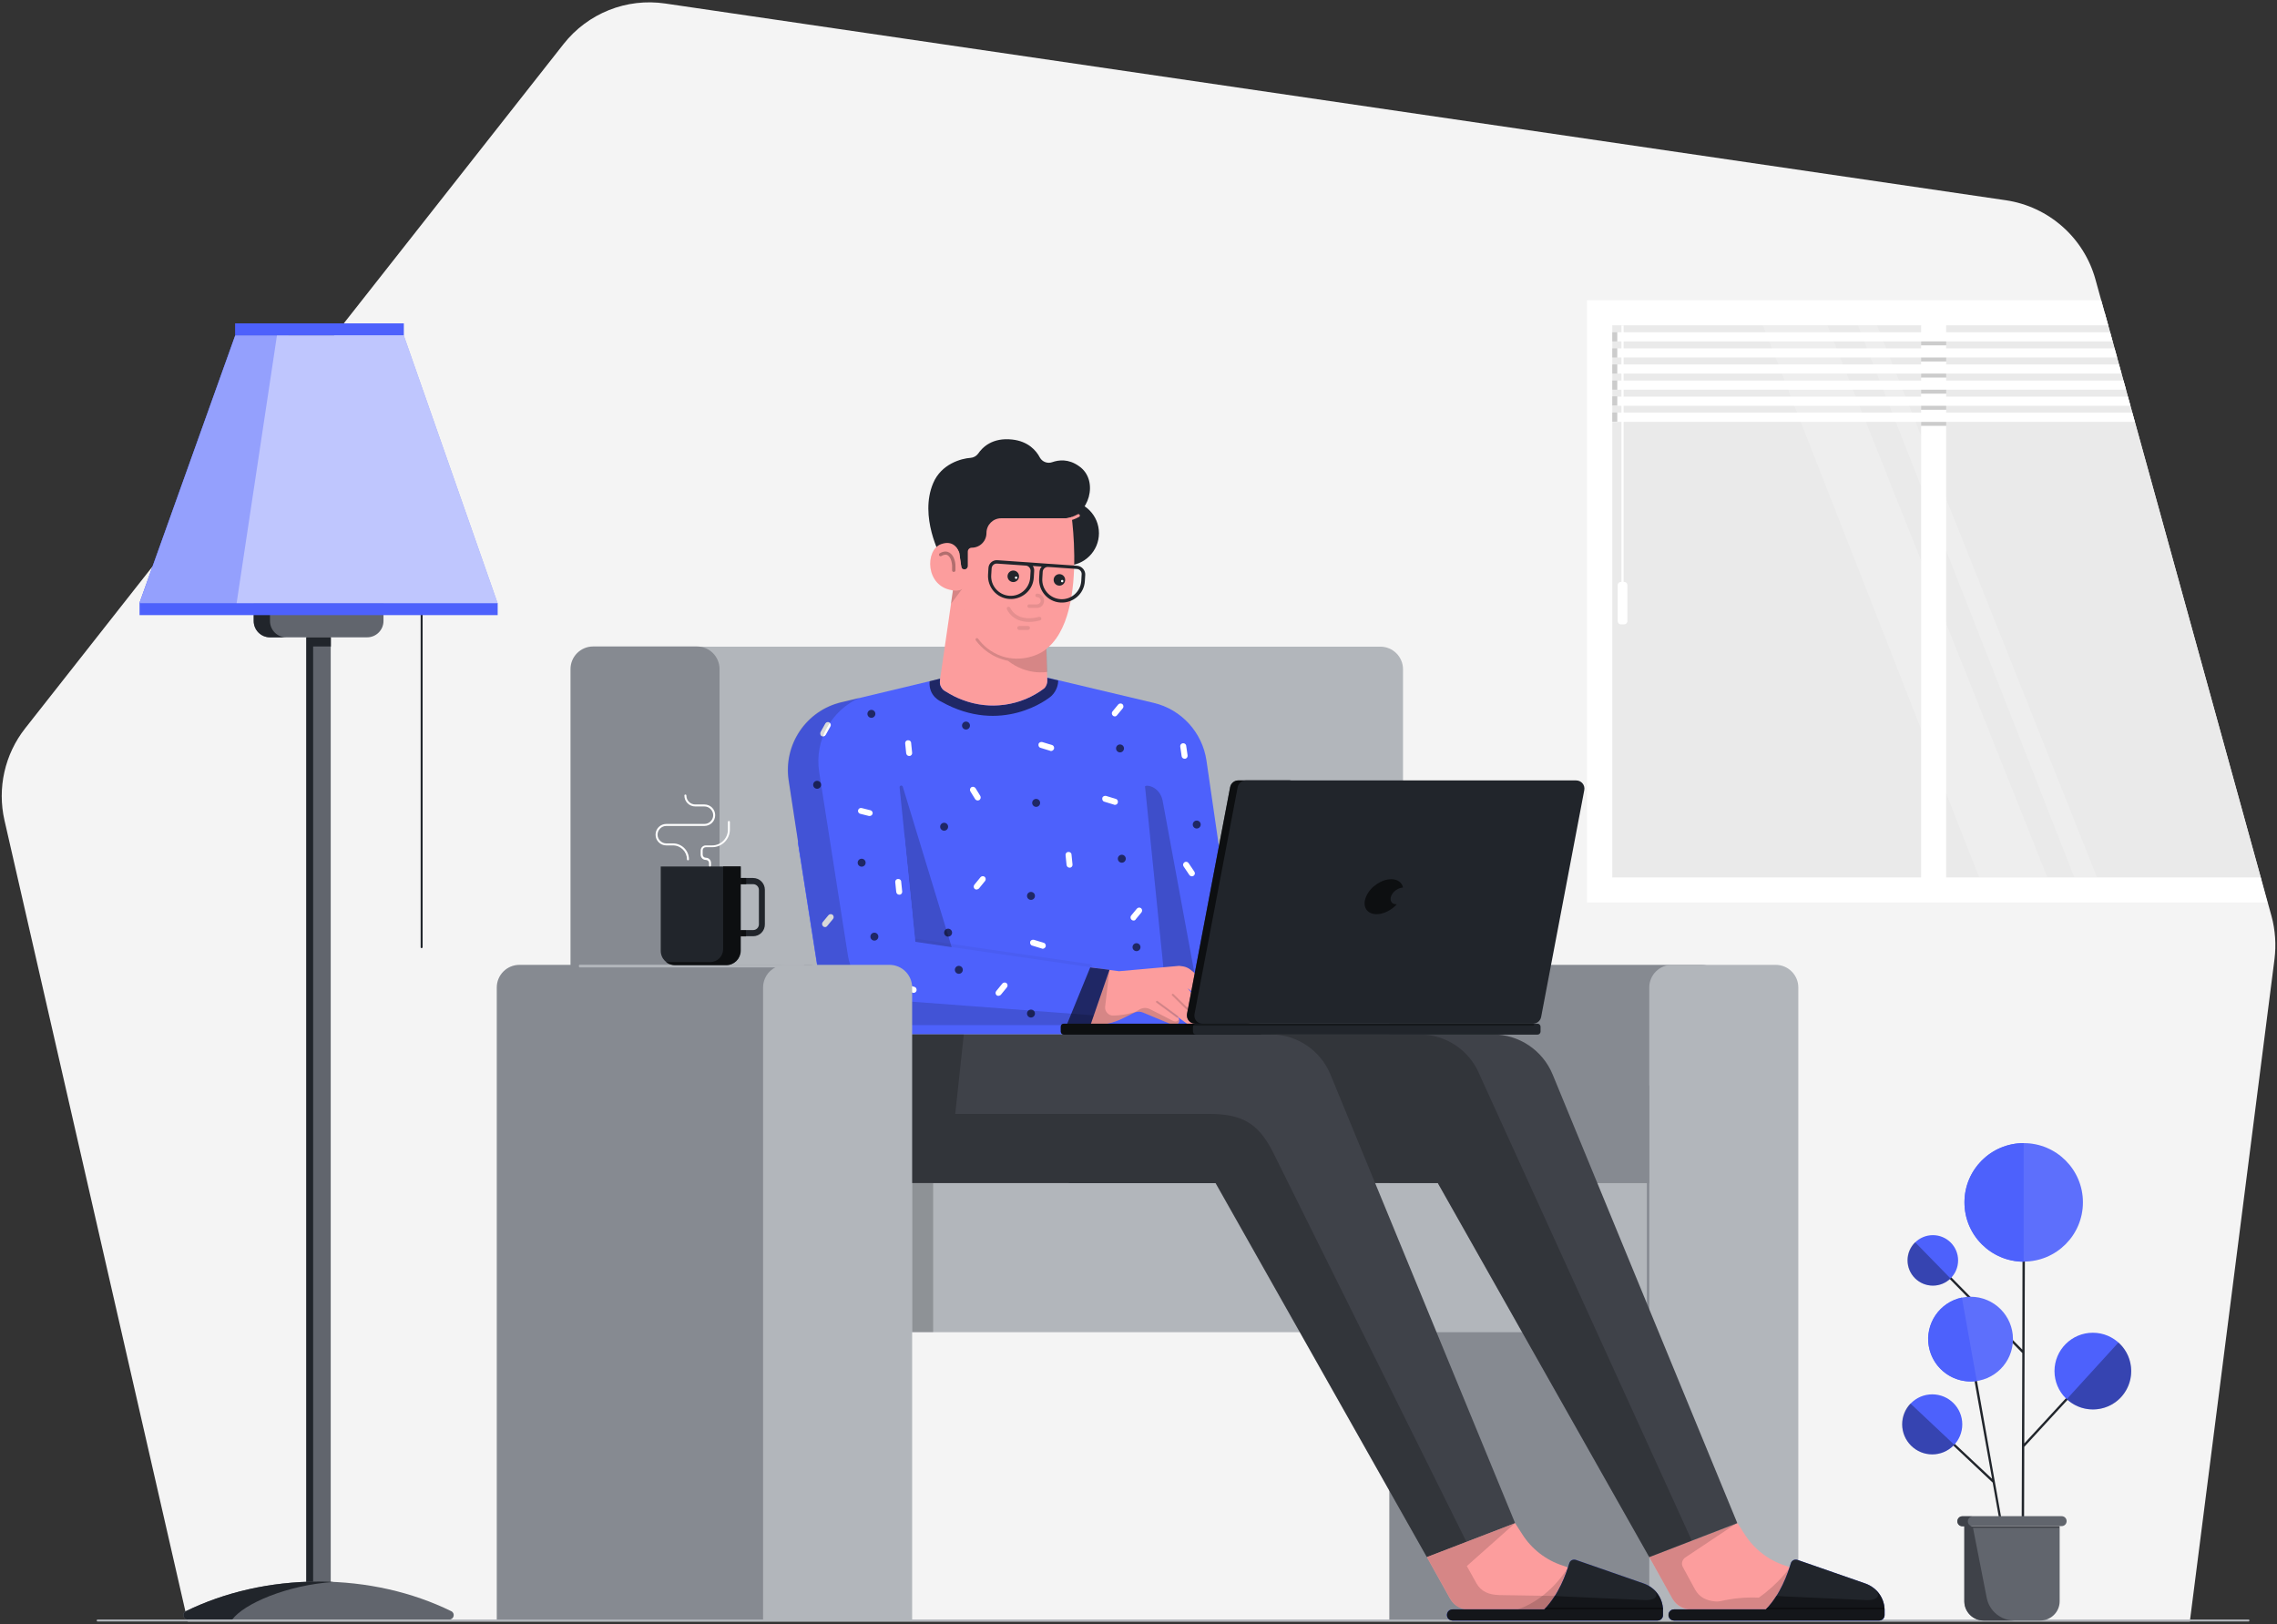 <svg width="802" height="572" viewBox="0 0 802 572" fill="none" xmlns="http://www.w3.org/2000/svg">
  <rect x="0" y="0" width="802" height="572" fill="#333333" stroke="none"/>
  <g clip-path="url(#clip0_81_2)">
    <path
      d="M1.58 288.94L66.12 571.11H771.3L801.12 337.8C801.75 332.76 801.4 327.58 800.07 322.68L738.05 98.4C733.99 83.7 721.6 72.78 706.55 70.54L234.33 1.24C220.68 -0.79 207.03 4.67 198.49 15.52L8.86 256.53C1.65 265.7 -1.01 277.6 1.58 288.94Z"
      fill="#F4F4F4" />
    <path d="M563.47 110.16V313.44L796.5 309.94L741.34 110.16H563.47Z" fill="#EAEAEA" />
    <path
      d="M486.19 375.18H246.44C242.03 375.18 238.46 371.61 238.46 367.2V227.76H486.19C490.6 227.76 494.17 231.33 494.17 235.74V367.2C494.17 371.61 490.6 375.18 486.19 375.18Z"
      fill="#B2B6BB" />
    <path
      d="M245.46 375.18H208.92C204.51 375.18 200.94 371.61 200.94 367.2V235.67C200.94 231.26 204.51 227.69 208.92 227.69H245.46C249.87 227.69 253.44 231.26 253.44 235.67V367.2C253.44 371.61 249.87 375.18 245.46 375.18Z"
      fill="#868A91" />
    <path
      d="M489.34 570.76H607.22V347.81C607.22 343.4 603.65 339.83 599.24 339.83H497.32C492.91 339.83 489.34 343.4 489.34 347.81V570.76Z"
      fill="#868A91" />
    <path
      d="M580.9 570.76H633.4V347.81C633.4 343.4 629.83 339.83 625.42 339.83H588.88C584.47 339.83 580.9 343.4 580.9 347.81V570.76Z"
      fill="#B2B6BB" />
    <path d="M581.341 469.209V416.709H316.114V469.209H581.341Z" fill="#B2B6BB" />
    <path opacity="0.2" d="M328.668 469.184V416.684H321.248V469.184H328.668Z" fill="black" />
    <path
      d="M611.98 536.46L614.5 540.38C617.79 545.56 622.83 549.48 628.64 551.37L660.49 562.64C663.36 563.55 663.01 567.75 660 567.75H656.01C655.52 568.45 654.68 568.87 653.77 568.87C652.93 568.87 651.95 568.45 651.32 567.89C651.25 567.82 651.18 567.82 651.11 567.75H650.55C650.48 567.82 650.34 567.82 650.27 567.96C649.78 568.52 649.01 568.94 648.17 568.94C647.4 568.94 646.49 568.59 645.86 568.1C645.58 567.82 645.09 567.89 644.88 568.17C644.46 568.66 643.9 568.94 643.2 568.94C642.57 568.94 641.8 568.66 641.24 568.24C640.96 568.03 640.54 568.1 640.33 568.31C639.91 568.66 639.42 568.94 638.79 568.94C637.95 568.94 637.25 568.45 636.9 567.82H636.62L597.21 567.19C593.43 567.12 590.63 565.93 589.02 562.99L580.9 548.43L611.98 536.46Z"
      fill="#FC9D9D" />
    <path opacity="0.15"
      d="M580.9 548.36L611.84 536.39L593.57 548.57C592.45 549.34 592.1 550.81 592.73 551.93L597.07 559.91C598.54 562.5 600.92 563.76 604.14 564.04C604.84 564.11 605.54 564.04 606.17 563.9C610.51 562.92 614.99 562.5 619.47 562.71C626.26 558.02 630.53 552 630.53 552L636.34 553.47L643.2 566.28L636.48 566.35L640.96 567.96C640.75 567.89 640.47 567.96 640.26 568.17C639.84 568.52 639.35 568.8 638.72 568.8C637.88 568.8 637.18 568.31 636.83 567.68H636.55L597.14 567.05C593.36 566.98 590.56 565.79 588.95 562.85L580.9 548.36Z"
      fill="black" />
    <path
      d="M438.94 364.33L424.94 267.87C423.47 257.93 416.12 249.88 406.39 247.57L368.94 238.68L331.21 239.03L296.35 247.36C283.96 250.3 275.91 262.27 277.8 274.87L281.86 301.61L288.72 316.45C289.07 317.29 289.28 318.13 289.49 318.97L295.86 353.76C296.98 359.92 302.37 364.33 308.6 364.33H438.94Z"
      fill="#4D61FC" />
    <path
      d="M417.24 267.24C416.75 267.24 416.26 266.89 416.19 266.33L415.7 262.97C415.63 262.41 415.98 261.85 416.61 261.78C417.17 261.71 417.73 262.06 417.8 262.69L418.29 266.05C418.36 266.61 418.01 267.17 417.38 267.24C417.38 267.24 417.31 267.24 417.24 267.24Z"
      fill="white" />
    <path
      d="M376.71 305.6C376.15 305.6 375.73 305.18 375.66 304.62L375.31 301.19C375.24 300.63 375.66 300.07 376.29 300.07C376.85 300 377.41 300.42 377.41 301.05L377.76 304.48C377.83 305.04 377.41 305.6 376.78 305.6H376.71Z"
      fill="white" />
    <path
      d="M320.22 266.26C319.66 266.26 319.24 265.84 319.17 265.28L318.82 261.85C318.75 261.29 319.17 260.73 319.8 260.73C320.36 260.66 320.92 261.08 320.92 261.71L321.27 265.14C321.34 265.7 320.92 266.26 320.29 266.26C320.29 266.19 320.22 266.26 320.22 266.26Z"
      fill="white" />
    <path
      d="M289.35 259.26C288.93 258.98 288.79 258.35 289 257.86L290.68 254.85C290.96 254.36 291.59 254.15 292.08 254.43C292.57 254.71 292.78 255.34 292.5 255.83L290.82 258.84C290.54 259.33 289.91 259.54 289.42 259.26C289.35 259.33 289.35 259.33 289.35 259.26Z"
      fill="white" />
    <path
      d="M343.95 313.3C343.74 313.3 343.46 313.23 343.32 313.09C342.9 312.74 342.83 312.04 343.18 311.62L345.35 308.96C345.7 308.54 346.4 308.47 346.82 308.82C347.24 309.17 347.31 309.87 346.96 310.29L344.79 312.95C344.51 313.16 344.23 313.3 343.95 313.3Z"
      fill="white" />
    <path
      d="M392.67 252.33C392.46 252.33 392.18 252.26 391.97 252.05C391.55 251.7 391.48 251 391.83 250.58L393.86 248.13C394.21 247.71 394.91 247.64 395.33 247.99C395.75 248.34 395.82 249.04 395.47 249.46L393.44 251.91C393.23 252.19 392.95 252.33 392.67 252.33Z"
      fill="white" />
    <path
      d="M344.37 281.94C344.02 281.94 343.67 281.73 343.46 281.45L341.78 278.72C341.5 278.23 341.64 277.6 342.13 277.25C342.62 276.97 343.25 277.11 343.6 277.6L345.28 280.33C345.56 280.82 345.42 281.45 344.93 281.8C344.72 281.87 344.51 281.94 344.37 281.94Z"
      fill="white" />
    <path
      d="M306.29 287.4C306.22 287.4 306.15 287.4 306.08 287.4L303 286.63C302.44 286.49 302.09 285.93 302.23 285.37C302.37 284.81 302.93 284.46 303.49 284.6L306.57 285.37C307.13 285.51 307.48 286.07 307.34 286.63C307.2 287.12 306.71 287.4 306.29 287.4Z"
      fill="white" />
    <path
      d="M399.25 324.22C399.04 324.22 398.76 324.15 398.55 323.94C398.13 323.59 398.06 322.89 398.41 322.47L400.44 320.02C400.79 319.6 401.49 319.53 401.91 319.88C402.33 320.23 402.4 320.93 402.05 321.35L400.02 323.8C399.88 324.15 399.53 324.22 399.25 324.22Z"
      fill="white" />
    <path
      d="M392.67 283.48C392.6 283.48 392.46 283.48 392.39 283.41L388.96 282.36C388.4 282.22 388.12 281.59 388.26 281.03C388.4 280.47 389.03 280.19 389.59 280.33L393.02 281.38C393.58 281.52 393.86 282.15 393.72 282.71C393.58 283.2 393.16 283.48 392.67 283.48Z"
      fill="white" />
    <path
      d="M419.13 308.4C419.06 308.33 418.99 308.26 418.92 308.19L416.89 305.18C416.54 304.69 416.68 304.06 417.17 303.71C417.66 303.36 418.29 303.5 418.64 303.99L420.67 307C421.02 307.49 420.88 308.12 420.39 308.47C419.97 308.75 419.48 308.68 419.13 308.4Z"
      fill="white" />
    <path
      d="M580.48 476.89C580.27 476.89 580.06 476.75 580.06 476.54V382.53C580.06 382.32 580.27 382.18 580.48 382.18C580.69 382.18 580.9 382.32 580.9 382.53V476.54C580.9 476.75 580.69 476.89 580.48 476.89Z"
      fill="#868A91" />
    <path
      d="M370.2 264.51C370.13 264.51 369.99 264.51 369.92 264.44L366.49 263.39C365.93 263.25 365.65 262.62 365.79 262.06C365.93 261.5 366.56 261.22 367.12 261.36L370.55 262.41C371.11 262.55 371.39 263.18 371.25 263.74C371.04 264.23 370.62 264.51 370.2 264.51Z"
      fill="white" />
    <path
      d="M367.26 334.16C367.19 334.16 367.05 334.16 366.98 334.09L363.55 333.04C362.99 332.9 362.71 332.27 362.85 331.71C362.99 331.15 363.62 330.87 364.18 331.01L367.61 332.06C368.17 332.2 368.45 332.83 368.31 333.39C368.1 333.88 367.68 334.16 367.26 334.16Z"
      fill="white" />
    <path opacity="0.2"
      d="M322.39 331.71L316.86 277.32C316.79 276.62 317.77 276.41 317.98 277.11L335.2 333.6L322.39 331.71Z"
      fill="black" />
    <path opacity="0.2" d="M400.02 353.55L400.09 353.48L400.23 353.62L400.02 353.55Z" fill="black" />
    <path
      d="M425.22 356.84C424.52 357.68 423.26 357.89 422.35 357.19L409.96 348.09L425.71 355.3C425.78 355.86 425.57 356.42 425.22 356.84Z"
      fill="#868A91" />
    <path
      d="M611.91 536.46L580.9 548.43L506.42 416.69H376.43V364.33H525.81C535.05 364.33 543.38 369.93 546.88 378.47L611.91 536.46Z"
      fill="#3F4249" />
    <path opacity="0.2"
      d="M595.88 542.62L580.9 548.43L506.42 416.69H376.43V364.33H500.05C509.29 364.33 517.62 369.93 521.12 378.47L595.88 542.62Z"
      fill="black" />
    <path
      d="M533.65 536.46L502.57 548.43L428.16 416.69H298.17V364.33H447.55C456.79 364.33 465.12 369.93 468.62 378.47L533.65 536.46Z"
      fill="#3F4249" />
    <path opacity="0.2"
      d="M448.25 405.56C443 395.34 437.19 392.33 425.71 392.33H336.46L339.47 364.33H321.2V416.69H328.62H428.09L502.57 548.43L516.5 543.04L448.25 405.56Z"
      fill="black" />
    <path
      d="M533.65 536.46L536.17 540.38C539.46 545.56 544.5 549.48 550.31 551.37L582.16 562.64C585.03 563.55 584.68 567.75 581.67 567.75H577.68C577.19 568.45 576.35 568.87 575.44 568.87C574.6 568.87 573.62 568.45 572.99 567.89C572.92 567.82 572.85 567.82 572.78 567.75H572.22C572.15 567.82 572.01 567.82 571.94 567.96C571.45 568.52 570.68 568.94 569.84 568.94C569.07 568.94 568.16 568.59 567.53 568.1C567.25 567.82 566.76 567.89 566.55 568.17C566.13 568.66 565.57 568.94 564.87 568.94C564.24 568.94 563.47 568.66 562.91 568.24C562.63 568.03 562.21 568.1 562 568.31C561.58 568.66 561.09 568.94 560.46 568.94C559.62 568.94 558.92 568.45 558.57 567.82H558.29L518.88 567.19C515.1 567.12 512.3 565.93 510.69 562.99L502.57 548.43L533.65 536.46Z"
      fill="#FC9D9D" />
    <path opacity="0.15"
      d="M512.72 544.51L533.65 536.46L516.64 551.58L520 557.6C521.61 560.54 524.41 561.73 528.19 561.8L567.6 562.43H567.88C568.23 563.13 569 563.55 569.77 563.55C570.33 563.55 570.89 563.34 571.31 562.92C571.59 562.71 571.94 562.64 572.22 562.85C572.78 563.27 573.55 563.55 574.18 563.55C574.88 563.55 575.44 563.27 575.86 562.78C576.14 562.5 576.56 562.5 576.84 562.71C577.47 563.27 578.38 563.55 579.15 563.55C579.99 563.55 580.76 563.2 581.25 562.57C581.32 562.5 581.39 562.43 581.53 562.36H581.6L582.23 562.57C582.44 562.64 582.58 562.71 582.72 562.78C582.79 562.85 582.93 562.92 583 562.99C584.96 564.39 584.4 567.75 581.74 567.75H577.75C577.26 568.45 576.42 568.87 575.51 568.87C574.67 568.87 573.69 568.45 573.06 567.89C572.99 567.82 572.92 567.82 572.85 567.75H572.29C572.22 567.82 572.08 567.82 572.01 567.96C571.52 568.52 570.75 568.94 569.91 568.94C569.14 568.94 568.23 568.59 567.6 568.1C567.32 567.82 566.83 567.89 566.62 568.17C566.2 568.66 565.64 568.94 564.94 568.94C564.31 568.94 563.54 568.66 562.98 568.24C562.7 568.03 562.28 568.1 562.07 568.31C561.65 568.66 561.16 568.94 560.53 568.94C559.69 568.94 558.99 568.45 558.64 567.82H558.36L518.95 567.19C515.17 567.12 512.37 565.93 510.76 562.99L502.64 548.43L512.72 544.51Z"
      fill="black" />
    <path opacity="0.15"
      d="M552.27 552.07C552.27 552.07 546.11 562.92 534.56 566.84H546.25L552.27 552.07Z"
      fill="black" />
    <path
      d="M174.97 570.76H284.87C289.28 570.76 292.85 567.19 292.85 562.78V347.81C292.85 343.4 289.28 339.83 284.87 339.83H182.95C178.54 339.83 174.97 343.4 174.97 347.81V570.76Z"
      fill="#868A91" />
    <path opacity="0.4" d="M116.52 224.47H107.91V258.21V566.28H110.36V227.9H116.52V224.47Z"
      fill="black" />
    <path
      d="M95.03 224.47H129.33C132.48 224.47 135.07 221.88 135.07 218.73V200.88H89.36V218.73C89.36 221.88 91.88 224.47 95.03 224.47Z"
      fill="#61656D" />
    <path d="M107.877 566.238H116.487V224.427H107.877V566.238Z" fill="#61656D" />
    <path d="M116.52 224.47H107.91V558.3H110.29V227.69H116.52V224.47Z" fill="#21252B" />
    <path
      d="M95.1 218.73V214.18H89.36V218.73C89.36 221.88 91.95 224.47 95.1 224.47H100.84C97.62 224.47 95.1 221.88 95.1 218.73Z"
      fill="#21252B" />
    <path
      d="M66.12 570.41C64.51 570.41 63.95 568.17 65.42 567.47C79 560.89 95.03 557.04 112.18 557.04C129.33 557.04 145.36 560.82 158.94 567.47C160.41 568.17 159.92 570.41 158.24 570.41H66.12Z"
      fill="#61656D" />
    <path
      d="M117.5 557.18C115.75 557.11 114 557.04 112.25 557.04C95.1 557.04 79.07 560.82 65.49 567.47C64.02 568.17 64.51 570.41 66.19 570.41H81.8C85.93 564.81 101.19 558.23 117.5 557.18Z"
      fill="#21252B" />
    <path
      d="M791.95 571.11H34.41C34.2 571.11 34.06 570.97 34.06 570.76C34.06 570.55 34.2 570.41 34.41 570.41H791.95C792.16 570.41 792.3 570.55 792.3 570.76C792.3 570.97 792.16 571.11 791.95 571.11Z"
      fill="#B2B6BB" />
    <path
      d="M148.51 333.95C148.3 333.95 148.16 333.81 148.16 333.6V214.6C148.16 214.39 148.3 214.25 148.51 214.25C148.72 214.25 148.86 214.39 148.86 214.6V333.6C148.86 333.81 148.65 333.95 148.51 333.95Z"
      fill="#21252B" />
    <path
      d="M282.91 340.74H204.23C204.02 340.74 203.88 340.53 203.88 340.25C203.88 339.97 204.02 339.76 204.23 339.76H282.98C283.19 339.76 283.33 339.97 283.33 340.25C283.33 340.53 283.12 340.74 282.91 340.74Z"
      fill="#B2B6BB" />
    <path opacity="0.2" d="M620.94 114.57L697.1 309.03H721.11L643.62 114.57H620.94Z" fill="white" />
    <path opacity="0.2" d="M654.4 114.57L730.63 309.03H738.61L661.12 114.57H654.4Z" fill="white" />
    <path
      d="M796.22 309.03H685.48V114.57H742.53L740.08 105.75H558.99V317.85H798.6L796.22 309.03ZM567.88 114.57H676.66V309.03H567.88V114.57Z"
      fill="white" />
    <path
      d="M255.82 339.9H237.76C234.96 339.9 232.72 337.66 232.72 334.86V305.18H260.93V334.86C260.86 337.66 258.62 339.9 255.82 339.9Z"
      fill="#21252B" />
    <path
      d="M265.27 329.75H260.86V327.58H265.27C266.39 327.58 267.3 326.67 267.3 325.55V313.44C267.3 312.32 266.39 311.41 265.27 311.41H260.86V309.24H265.27C267.58 309.24 269.4 311.13 269.4 313.37V325.48C269.47 327.86 267.58 329.75 265.27 329.75Z"
      fill="#21252B" />
    <path opacity="0.6"
      d="M262.82 311.41V309.24H260.86V305.11H254.7V334.3C254.7 336.82 252.67 338.85 250.15 338.85H234.54C235.38 339.55 236.5 339.97 237.69 339.97H255.75C258.55 339.97 260.79 337.73 260.79 334.93V329.82H262.75V327.65H260.79V311.48H262.82V311.41Z"
      fill="black" />
    <path
      d="M242.31 303.01C242.1 303.01 241.96 302.87 241.96 302.66C241.96 300 239.79 297.76 237.06 297.76H234.68C232.58 297.76 230.9 296.08 230.9 293.98C230.9 291.88 232.58 290.2 234.68 290.2H248.12C249.8 290.2 251.2 288.8 251.2 287.12C251.2 285.44 249.8 284.04 248.12 284.04H244.9C242.73 284.04 241.05 282.29 241.05 280.19C241.05 279.98 241.19 279.84 241.4 279.84C241.61 279.84 241.75 279.98 241.75 280.19C241.75 281.94 243.15 283.34 244.9 283.34H248.12C250.22 283.34 251.9 285.02 251.9 287.12C251.9 289.22 250.22 290.9 248.12 290.9H234.68C233 290.9 231.6 292.3 231.6 293.98C231.6 295.66 233 297.06 234.68 297.06H237.06C240.14 297.06 242.66 299.58 242.66 302.66C242.66 302.87 242.52 303.01 242.31 303.01Z"
      fill="white" />
    <path
      d="M250.08 305.18C249.87 305.18 249.73 305.04 249.73 304.83V303.99C249.73 303.36 249.24 302.87 248.61 302.87C247.56 302.87 246.79 302.03 246.79 301.05V299.58C246.79 298.53 247.63 297.76 248.61 297.76H250.85C253.86 297.76 256.38 295.31 256.38 292.23V289.5C256.38 289.29 256.52 289.15 256.73 289.15C256.94 289.15 257.08 289.29 257.08 289.5V292.16C257.08 295.59 254.28 298.39 250.85 298.39H248.61C247.98 298.39 247.49 298.88 247.49 299.51V300.98C247.49 301.61 247.98 302.1 248.61 302.1C249.66 302.1 250.43 302.94 250.43 303.92V304.76C250.43 304.97 250.29 305.18 250.08 305.18Z"
      fill="white" />
    <path opacity="0.6"
      d="M363.13 316.94C363.903 316.94 364.53 316.314 364.53 315.54C364.53 314.767 363.903 314.14 363.13 314.14C362.356 314.14 361.73 314.767 361.73 315.54C361.73 316.314 362.356 316.94 363.13 316.94Z"
      fill="black" />
    <path opacity="0.6"
      d="M421.51 291.81C422.283 291.81 422.91 291.183 422.91 290.41C422.91 289.637 422.283 289.01 421.51 289.01C420.737 289.01 420.11 289.637 420.11 290.41C420.11 291.183 420.737 291.81 421.51 291.81Z"
      fill="black" />
    <path opacity="0.6"
      d="M394.49 265C395.264 265 395.89 264.373 395.89 263.6C395.89 262.826 395.264 262.2 394.49 262.2C393.717 262.2 393.09 262.826 393.09 263.6C393.09 264.373 393.717 265 394.49 265Z"
      fill="black" />
    <path opacity="0.6"
      d="M364.95 284.18C365.724 284.18 366.35 283.554 366.35 282.78C366.35 282.007 365.724 281.38 364.95 281.38C364.177 281.38 363.55 282.007 363.55 282.78C363.55 283.554 364.177 284.18 364.95 284.18Z"
      fill="black" />
    <path opacity="0.6"
      d="M400.3 335C401.074 335 401.7 334.373 401.7 333.6C401.7 332.826 401.074 332.2 400.3 332.2C399.527 332.2 398.9 332.826 398.9 333.6C398.9 334.373 399.527 335 400.3 335Z"
      fill="black" />
    <path opacity="0.6"
      d="M395.12 303.85C395.893 303.85 396.52 303.224 396.52 302.45C396.52 301.677 395.893 301.05 395.12 301.05C394.347 301.05 393.72 301.677 393.72 302.45C393.72 303.224 394.347 303.85 395.12 303.85Z"
      fill="black" />
    <path opacity="0.6"
      d="M340.24 256.95C341.013 256.95 341.64 256.324 341.64 255.55C341.64 254.777 341.013 254.15 340.24 254.15C339.467 254.15 338.84 254.777 338.84 255.55C338.84 256.324 339.467 256.95 340.24 256.95Z"
      fill="black" />
    <path opacity="0.6"
      d="M306.92 252.82C307.694 252.82 308.32 252.193 308.32 251.42C308.32 250.647 307.694 250.02 306.92 250.02C306.147 250.02 305.52 250.647 305.52 251.42C305.52 252.193 306.147 252.82 306.92 252.82Z"
      fill="black" />
    <path opacity="0.6"
      d="M332.54 292.58C333.314 292.58 333.94 291.954 333.94 291.18C333.94 290.407 333.314 289.78 332.54 289.78C331.767 289.78 331.14 290.407 331.14 291.18C331.14 291.954 331.767 292.58 332.54 292.58Z"
      fill="black" />
    <path opacity="0.6"
      d="M333.94 329.89C334.714 329.89 335.34 329.263 335.34 328.49C335.34 327.717 334.714 327.09 333.94 327.09C333.167 327.09 332.54 327.717 332.54 328.49C332.54 329.263 333.167 329.89 333.94 329.89Z"
      fill="black" />
    <path opacity="0.6"
      d="M287.81 277.81C288.583 277.81 289.21 277.184 289.21 276.41C289.21 275.637 288.583 275.01 287.81 275.01C287.037 275.01 286.41 275.637 286.41 276.41C286.41 277.184 287.037 277.81 287.81 277.81Z"
      fill="black" />
    <path
      d="M661.89 570.76H589.65C588.6 570.76 587.69 569.92 587.69 568.8C587.69 567.75 588.53 566.84 589.65 566.84H663.78V568.8C663.78 569.85 662.94 570.76 661.89 570.76Z"
      fill="#4D61FC" />
    <path
      d="M663.78 566.84C663.64 562.71 660.98 559.14 657.06 557.74L633.12 549.41C632.07 549.06 631.02 549.62 630.74 550.67C629.69 554.17 627.1 561.66 621.99 566.84H589.65C588.6 566.84 587.69 567.68 587.69 568.8C587.69 569.92 588.53 570.76 589.65 570.76H661.89C662.94 570.76 663.78 569.92 663.78 568.87V566.84Z"
      fill="#4D61FC" />
    <path
      d="M663.78 566.84C663.64 562.71 660.98 559.14 657.06 557.74L633.12 549.41C632.07 549.06 631.02 549.62 630.74 550.67C629.69 554.17 627.1 561.66 621.99 566.84H589.65C588.6 566.84 587.69 567.68 587.69 568.8C587.69 569.92 588.53 570.76 589.65 570.76H661.89C662.94 570.76 663.78 569.92 663.78 568.87V566.84Z"
      fill="#21252B" />
    <path opacity="0.4"
      d="M663.78 566.84C663.64 563.55 661.96 560.61 659.3 558.86C662.73 561.31 662.1 563.76 657.2 563.55C631.93 562.36 628.64 562.36 625.7 562.08C625.77 562.01 625.77 561.94 625.77 561.87C624.65 563.62 623.39 565.37 621.92 566.84H589.58C588.53 566.84 587.62 567.68 587.62 568.8C587.62 569.92 588.46 570.76 589.58 570.76H661.82C662.87 570.76 663.71 569.92 663.71 568.87V566.84H663.78Z"
      fill="black" />
    <path opacity="0.4" d="M663.71 566.21H622.55L621.92 566.84H663.71V566.21Z" fill="black" />
    <path
      d="M583.84 570.76H511.6C510.55 570.76 509.64 569.92 509.64 568.8C509.64 567.75 510.48 566.84 511.6 566.84H585.73V568.8C585.73 569.85 584.89 570.76 583.84 570.76Z"
      fill="#4D61FC" />
    <path
      d="M585.73 566.84C585.59 562.71 582.93 559.14 579.01 557.74L555.07 549.41C554.02 549.06 552.97 549.62 552.69 550.67C551.64 554.17 549.05 561.66 543.94 566.84H511.6C510.55 566.84 509.64 567.68 509.64 568.8C509.64 569.92 510.48 570.76 511.6 570.76H583.84C584.89 570.76 585.73 569.92 585.73 568.87V566.84Z"
      fill="#4D61FC" />
    <path
      d="M585.73 566.84C585.59 562.71 582.93 559.14 579.01 557.74L555.07 549.41C554.02 549.06 552.97 549.62 552.69 550.67C551.64 554.17 549.05 561.66 543.94 566.84H511.6C510.55 566.84 509.64 567.68 509.64 568.8C509.64 569.92 510.48 570.76 511.6 570.76H583.84C584.89 570.76 585.73 569.92 585.73 568.87V566.84Z"
      fill="#21252B" />
    <path opacity="0.4"
      d="M585.73 566.84C585.59 563.55 583.91 560.61 581.25 558.86C584.68 561.31 584.05 563.76 579.15 563.55C553.88 562.36 550.59 562.36 547.65 562.08C547.72 562.01 547.72 561.94 547.72 561.87C546.6 563.62 545.34 565.37 543.87 566.84H511.6C510.55 566.84 509.64 567.68 509.64 568.8C509.64 569.92 510.48 570.76 511.6 570.76H583.84C584.89 570.76 585.73 569.92 585.73 568.87V566.84Z"
      fill="black" />
    <path opacity="0.4" d="M585.73 566.21H544.5L543.94 566.84H585.73V566.21Z" fill="black" />
    <path
      d="M745.12 473.53L712.99 508.39L713.2 444.27H712.36L712.29 475.35L685.13 447.7L684.57 448.26L712.29 476.54L712.08 534.64H712.92L712.99 509.58L745.68 474.09L745.12 473.53Z"
      fill="#21252B" />
    <path
      d="M688.28 508.32L687.72 508.88L701.86 522.18L704.1 534.71L704.87 534.57L695.98 484.45L695.14 484.59L701.65 520.85L688.28 508.32Z"
      fill="#21252B" />
    <path
      d="M698.71 570.76H718.66C722.37 570.76 725.45 567.75 725.45 563.97V537.58H691.92V563.97C691.92 567.68 694.93 570.76 698.71 570.76Z"
      fill="#61656D" />
    <path
      d="M712.78 444.34C724.302 444.34 733.64 435.001 733.64 423.48C733.64 411.959 724.302 402.62 712.78 402.62C701.258 402.62 691.92 411.959 691.92 423.48C691.92 435.001 701.258 444.34 712.78 444.34Z"
      fill="#4D61FC" />
    <path
      d="M694.09 486.55C702.322 486.55 709 479.875 709 471.64C709 463.406 702.322 456.73 694.09 456.73C685.858 456.73 679.18 463.406 679.18 471.64C679.18 479.875 685.858 486.55 694.09 486.55Z"
      fill="#4D61FC" />
    <g opacity="0.3">
      <path opacity="0.3"
        d="M694.09 486.55C702.322 486.55 709 479.875 709 471.64C709 463.406 702.322 456.73 694.09 456.73C685.858 456.73 679.18 463.406 679.18 471.64C679.18 479.875 685.858 486.55 694.09 486.55Z"
        fill="white" />
    </g>
    <g opacity="0.3">
      <path opacity="0.3"
        d="M712.78 444.34C724.302 444.34 733.64 435.001 733.64 423.48C733.64 411.959 724.302 402.62 712.78 402.62C701.258 402.62 691.92 411.959 691.92 423.48C691.92 435.001 701.258 444.34 712.78 444.34Z"
        fill="white" />
    </g>
    <path
      d="M680.79 452.81C685.697 452.81 689.68 448.83 689.68 443.92C689.68 439.01 685.697 435.03 680.79 435.03C675.883 435.03 671.9 439.01 671.9 443.92C671.9 448.83 675.883 452.81 680.79 452.81Z"
      fill="#4D61FC" />
    <path
      d="M680.58 512.24C686.418 512.24 691.15 507.507 691.15 501.67C691.15 495.832 686.418 491.1 680.58 491.1C674.742 491.1 670.01 495.832 670.01 501.67C670.01 507.507 674.742 512.24 680.58 512.24Z"
      fill="#4D61FC" />
    <path
      d="M737.14 496.42C744.602 496.42 750.65 490.371 750.65 482.91C750.65 475.449 744.602 469.4 737.14 469.4C729.678 469.4 723.63 475.449 723.63 482.91C723.63 490.371 729.678 496.42 737.14 496.42Z"
      fill="#4D61FC" />
    <path
      d="M726.15 534.01H691.22C690.24 534.01 689.47 534.78 689.47 535.76C689.47 536.74 690.24 537.51 691.22 537.51H726.15C727.13 537.51 727.9 536.74 727.9 535.76C727.9 534.78 727.13 534.01 726.15 534.01Z"
      fill="#61656D" />
    <path
      d="M691.92 423.48C691.92 411.93 701.3 402.62 712.78 402.62V444.41C701.23 444.34 691.92 435.03 691.92 423.48Z"
      fill="#4D61FC" />
    <path
      d="M696.26 486.41C688.21 487.6 680.72 482.14 679.32 474.09C677.99 466.18 683.17 458.62 691.01 457.01L696.26 486.41Z"
      fill="#4D61FC" />
    <path opacity="0.3"
      d="M674.49 450.22C670.99 446.79 670.92 441.12 674.42 437.62C674.42 437.62 674.49 437.55 674.56 437.55L687.02 450.29C683.59 453.65 677.99 453.65 674.49 450.22Z"
      fill="black" />
    <path opacity="0.3"
      d="M688.07 509.09C683.94 513.29 677.22 513.29 673.09 509.16C668.96 505.1 668.89 498.45 672.88 494.32L688.28 508.81C688.28 508.95 688.21 509.02 688.07 509.09Z"
      fill="black" />
    <path
      d="M725.38 537.58H694.86C693.88 537.58 693.11 536.81 693.11 535.83C693.11 534.85 693.88 534.08 694.86 534.08H691.15C690.17 534.08 689.4 534.85 689.4 535.83C689.4 536.81 690.17 537.58 691.15 537.58H691.85V538.14V563.97C691.85 567.68 694.86 570.76 698.64 570.76H709.28C709.42 570.76 709.49 570.76 709.49 570.76C704.73 570.76 700.67 567.4 699.76 562.78L694.93 538.14H725.31V537.58H725.38Z"
      fill="#3F4249" />
    <path opacity="0.3"
      d="M746.31 472.97C746.24 472.9 746.17 472.9 746.17 472.83L727.97 492.78L728.04 492.85C733.5 497.89 742.11 497.54 747.15 492.08C752.12 486.55 751.77 478.01 746.31 472.97Z"
      fill="black" />
    <path d="M744.07 120.24H567.88V117.02H743.23L744.07 120.24Z" fill="white" />
    <path d="M745.68 125.91H567.88V122.69H744.77L745.68 125.91Z" fill="white" />
    <path d="M747.22 131.58H567.88V128.36H746.31L747.22 131.58Z" fill="white" />
    <path d="M748.83 137.25H567.88V134.03H747.92L748.83 137.25Z" fill="white" />
    <path d="M750.37 142.92H567.88V139.7H749.46L750.37 142.92Z" fill="white" />
    <path d="M751.91 148.59H567.88V145.3H751L751.91 148.59Z" fill="white" />
    <path
      d="M572.01 204.94H571.87V114.64H571.1V204.94H570.96C570.33 204.94 569.77 205.43 569.77 206.13V218.73C569.77 219.36 570.26 219.92 570.96 219.92H572.01C572.64 219.92 573.2 219.43 573.2 218.73V206.13C573.2 205.43 572.71 204.94 572.01 204.94Z"
      fill="white" />
    <path opacity="0.2"
      d="M403.31 277.04L409.96 342.63L415.77 348.37L421.09 344.87L409.47 281.87C408.28 276.69 403.31 276.27 403.31 277.04Z"
      fill="black" />
    <path opacity="0.2" d="M569.63 117.02H567.88V120.24H569.63V117.02Z" fill="black" />
    <path opacity="0.2" d="M569.63 122.69H567.88V125.91H569.63V122.69Z" fill="black" />
    <path opacity="0.2" d="M569.63 128.36H567.88V131.58H569.63V128.36Z" fill="black" />
    <path opacity="0.2" d="M569.63 134.03H567.88V137.25H569.63V134.03Z" fill="black" />
    <path opacity="0.2" d="M569.63 139.63H567.88V142.85H569.63V139.63Z" fill="black" />
    <path opacity="0.2" d="M569.63 145.3H567.88V148.52H569.63V145.3Z" fill="black" />
    <path opacity="0.2" d="M685.48 120.24H676.66V121.64H685.48V120.24Z" fill="black" />
    <path opacity="0.2" d="M685.48 125.91H676.66V127.31H685.48V125.91Z" fill="black" />
    <path opacity="0.2" d="M685.48 131.58H676.66V132.98H685.48V131.58Z" fill="black" />
    <path opacity="0.2" d="M685.48 137.25H676.66V138.65H685.48V137.25Z" fill="black" />
    <path opacity="0.2" d="M685.48 142.92H676.66V144.32H685.48V142.92Z" fill="black" />
    <path opacity="0.2" d="M685.48 148.59H676.66V149.99H685.48V148.59Z" fill="black" />
    <path d="M82.85 118.14H142.21L175.25 212.43H49.11L82.85 118.14Z" fill="#4D61FC" />
    <path d="M82.85 118.14H101.61L88.66 212.43H49.11L82.85 118.14Z" fill="#4D61FC" />
    <path d="M82.807 118.162H142.237V113.892H82.807V118.162Z" fill="#4D61FC" />
    <path d="M49.147 216.652H175.287V212.382H49.147V216.652Z" fill="#4D61FC" />
    <path opacity="0.4" d="M82.85 118.14H142.21L175.25 212.43H49.11L82.85 118.14Z" fill="white" />
    <path opacity="0.4" d="M97.55 118.14H142.21L175.25 212.43H83.34L97.55 118.14Z"
      fill="white" />
    <path opacity="0.6"
      d="M331.14 239.03C331.14 239.03 330.44 241.9 332.68 243.3C335.2 244.77 344.93 251.28 358.65 247.15C358.65 247.15 362.99 245.96 367.12 242.95C368.03 242.25 368.73 241.27 368.87 240.08C368.87 239.94 368.87 239.87 368.87 239.73V238.75C368.87 238.75 368.87 238.75 372.72 239.66C372.72 240.85 372.37 243.09 370.41 245.05C369.29 246.17 352.7 258.98 331.56 247.15C331.56 247.15 326.94 245.33 327.43 239.94C331.14 239.03 331.14 239.03 331.14 239.03Z"
      fill="black" />
    <path
      d="M384.2 340.74L394.14 342.07L415.35 340.18C417.59 340.39 418.57 340.81 420.25 342.28L433.34 353.97C434.18 354.74 434.25 356 433.55 356.84C432.85 357.68 431.59 357.89 430.68 357.19L418.29 348.09L426.34 357.61C427.25 358.66 426.83 360.34 425.5 360.83C424.73 361.11 423.96 360.9 423.4 360.41L412.62 349.84L420.81 357.89C421.79 358.87 421.44 360.48 420.18 360.97C419.55 361.25 418.85 361.11 418.36 360.76L406.88 352.36L414.65 358.1C415.56 358.73 415.56 360.13 414.65 360.76C414.16 361.11 413.53 361.18 413.04 360.97L402.61 356.63C401.63 356.21 400.44 356.21 399.46 356.7L395.47 358.66C392.25 360.27 388.61 361.11 385.04 361.11H378.53C369.22 361.11 384.2 340.74 384.2 340.74Z"
      fill="#FC9D9D" />
    <path opacity="0.15"
      d="M322.46 332.83L318.96 332.55C317.91 332.48 317.35 331.36 317.77 330.45L321.48 322.96L322.46 332.83Z"
      fill="black" />
    <path opacity="0.15"
      d="M414.65 358.45C414.58 358.45 414.51 358.45 414.44 358.38L407.3 353.13C407.16 352.99 407.09 352.78 407.23 352.64C407.37 352.5 407.58 352.43 407.72 352.57L414.86 357.82C415 357.96 415.07 358.17 414.93 358.31C414.86 358.38 414.72 358.45 414.65 358.45Z"
      fill="black" />
    <path opacity="0.15"
      d="M420.74 358.24C420.67 358.24 420.53 358.24 420.53 358.17L412.83 350.61C412.69 350.47 412.69 350.26 412.83 350.12C412.97 349.98 413.18 349.98 413.32 350.12L421.02 357.68C421.16 357.82 421.16 358.03 421.02 358.17C420.95 358.24 420.81 358.24 420.74 358.24Z"
      fill="black" />
    <path opacity="0.15"
      d="M404.92 355.37C407.3 356.56 411.29 358.59 412.69 359.36C414.65 360.48 415.21 359.01 415.21 359.01C415.35 359.64 415.14 360.34 414.58 360.76C414.09 361.11 413.46 361.18 412.97 360.97L402.54 356.63C401.56 356.21 400.37 356.21 399.39 356.7L401.42 355.51C402.54 354.88 403.8 354.88 404.92 355.37Z"
      fill="black" />
    <path
      d="M382.59 341.58L322.46 332.76L318.54 294.68L281.02 296.57L288.65 345.22C290.12 354.39 297.96 361.11 307.2 361.11H375.59L382.59 341.58Z"
      fill="#4D61FC" />
    <path
      d="M390.78 341.58L322.46 332.83L318.54 294.75L281.02 296.64L288.65 345.29C290.12 354.46 297.96 361.18 307.2 361.18H383.99L390.78 341.58Z"
      fill="#4D61FC" />
    <path opacity="0.6"
      d="M303.49 305.25C304.263 305.25 304.89 304.623 304.89 303.85C304.89 303.076 304.263 302.45 303.49 302.45C302.717 302.45 302.09 303.076 302.09 303.85C302.09 304.623 302.717 305.25 303.49 305.25Z"
      fill="black" />
    <path opacity="0.6" d="M383.99 340.74L390.78 341.58L384.06 361.11H375.66L383.99 340.74Z"
      fill="black" />
    <g opacity="0.2">
      <path opacity="0.2"
        d="M384.69 340.25C384.62 340.53 384.41 340.67 384.2 340.67H384.13L322.39 331.71L322.25 330.59L384.27 339.62C384.55 339.69 384.76 339.97 384.69 340.25Z"
        fill="black" />
    </g>
    <path
      d="M316.72 315.12C316.16 315.12 315.74 314.7 315.67 314.14L315.32 310.71C315.25 310.15 315.67 309.59 316.3 309.59C316.86 309.52 317.42 309.94 317.42 310.57L317.77 314C317.84 314.56 317.42 315.12 316.79 315.12C316.79 315.12 316.79 315.12 316.72 315.12Z"
      fill="white" />
    <path
      d="M290.61 326.53C290.4 326.53 290.12 326.46 289.91 326.25C289.49 325.9 289.42 325.2 289.77 324.78L291.8 322.33C292.15 321.91 292.85 321.84 293.27 322.19C293.69 322.54 293.76 323.24 293.41 323.66L291.38 326.11C291.17 326.39 290.89 326.53 290.61 326.53Z"
      fill="white" />
    <path
      d="M321.76 349.7C321.69 349.7 321.55 349.7 321.48 349.63L318.05 348.58C317.49 348.44 317.21 347.81 317.35 347.25C317.49 346.69 318.12 346.41 318.68 346.55L322.11 347.6C322.67 347.74 322.95 348.37 322.81 348.93C322.67 349.42 322.25 349.7 321.76 349.7Z"
      fill="white" />
    <path
      d="M351.65 350.75C351.44 350.75 351.16 350.68 351.02 350.54C350.6 350.19 350.53 349.49 350.88 349.07L353.05 346.41C353.4 345.99 354.1 345.92 354.52 346.27C354.94 346.62 355.01 347.32 354.66 347.74L352.49 350.4C352.21 350.61 351.93 350.75 351.65 350.75Z"
      fill="white" />
    <path opacity="0.6"
      d="M337.72 342.98C338.493 342.98 339.12 342.354 339.12 341.58C339.12 340.807 338.493 340.18 337.72 340.18C336.947 340.18 336.32 340.807 336.32 341.58C336.32 342.354 336.947 342.98 337.72 342.98Z"
      fill="black" />
    <path opacity="0.6"
      d="M363.13 358.38C363.903 358.38 364.53 357.754 364.53 356.98C364.53 356.207 363.903 355.58 363.13 355.58C362.356 355.58 361.73 356.207 361.73 356.98C361.73 357.754 362.356 358.38 363.13 358.38Z"
      fill="black" />
    <path opacity="0.6"
      d="M307.97 331.29C308.743 331.29 309.37 330.663 309.37 329.89C309.37 329.117 308.743 328.49 307.97 328.49C307.197 328.49 306.57 329.117 306.57 329.89C306.57 330.663 307.197 331.29 307.97 331.29Z"
      fill="black" />
    <path opacity="0.15"
      d="M385.18 357.61L384.06 361.04H307.27C298.03 361.04 290.12 354.32 288.72 345.15L277.73 274.8C275.84 262.2 283.89 250.23 296.28 247.29L302.79 245.75C292.85 250.16 286.83 260.73 288.51 271.79L298.66 336.61C300.13 345.78 307.97 352.5 317.21 352.5L385.18 357.61Z"
      fill="black" />
    <path opacity="0.15"
      d="M391.97 357.68C390.36 357.68 389.1 356.21 389.24 354.6L390.78 341.58L383.99 361.11H384.97C388.61 361.11 392.18 360.27 395.4 358.66L400.16 356.42C399.04 356.56 396.1 357.68 391.97 357.68Z"
      fill="black" />
    <path
      d="M374.68 360.55H443.7C444.26 360.55 444.75 361.04 444.75 361.6V363.35C444.75 363.91 444.26 364.4 443.7 364.4H374.68C374.12 364.4 373.63 363.91 373.63 363.35V361.6C373.63 361.04 374.05 360.55 374.68 360.55Z"
      fill="#21252B" />
    <path opacity="0.6"
      d="M374.68 360.55H443.7C444.26 360.55 444.75 361.04 444.75 361.6V363.35C444.75 363.91 444.26 364.4 443.7 364.4H374.68C374.12 364.4 373.63 363.91 373.63 363.35V361.6C373.63 361.04 374.05 360.55 374.68 360.55Z"
      fill="black" />
    <path
      d="M421.23 360.55H541.56C542.12 360.55 542.61 361.04 542.61 361.6V363.35C542.61 363.91 542.12 364.4 541.56 364.4H421.23C420.67 364.4 420.18 363.91 420.18 363.35V361.6C420.25 361.04 420.67 360.55 421.23 360.55Z"
      fill="#21252B" />
    <g opacity="0.6">
      <path opacity="0.6"
        d="M540.02 361.25H417.52C417.31 361.25 417.17 361.11 417.17 360.9C417.17 360.69 417.31 360.55 417.52 360.55H540.02C540.23 360.55 540.37 360.69 540.37 360.9C540.37 361.11 540.16 361.25 540.02 361.25Z"
        fill="black" />
    </g>
    <path
      d="M420.95 360.55H439.08C440.48 360.55 441.67 359.57 441.95 358.17L457.14 278.3C457.49 276.48 456.09 274.87 454.27 274.87H436.14C434.74 274.87 433.55 275.85 433.27 277.25L418.08 357.12C417.8 358.94 419.13 360.55 420.95 360.55Z"
      fill="#21252B" />
    <path opacity="0.6"
      d="M420.95 360.55H439.08C440.48 360.55 441.67 359.57 441.95 358.17L457.14 278.3C457.49 276.48 456.09 274.87 454.27 274.87H436.14C434.74 274.87 433.55 275.85 433.27 277.25L418.08 357.12C417.8 358.94 419.13 360.55 420.95 360.55Z"
      fill="black" />
    <path
      d="M423.54 360.55H539.95C541.35 360.55 542.54 359.57 542.82 358.17L558.01 278.3C558.36 276.48 556.96 274.87 555.14 274.87H438.8C437.4 274.87 436.21 275.85 435.93 277.25L420.74 357.12C420.39 358.94 421.72 360.55 423.54 360.55Z"
      fill="#21252B" />
    <path opacity="0.6"
      d="M490.04 315.47C489.34 317.08 490.11 318.48 491.72 318.48C491.79 318.48 491.93 318.48 492 318.48C490.11 320.58 487.24 322.05 484.72 321.98C481.29 321.91 479.68 319.11 481.22 315.68C482.69 312.25 486.75 309.59 490.18 309.66C492.35 309.73 493.82 310.85 494.17 312.6C492.56 312.67 490.74 313.86 490.04 315.47Z"
      fill="black" />
    <path
      d="M372.02 197.38C372.02 197.38 339.96 173.86 336.81 199.48L335.9 206.2L331.14 239.031V239.1L331.07 239.8C330.93 240.78 331.21 241.691 331.77 242.391V242.46L331.84 242.531C332.05 242.811 332.33 243.09 332.68 243.3C335.27 244.91 336.95 245.75 339.05 246.52C348.57 250.16 359.56 248.76 367.96 242.32C368.59 241.55 368.94 240.57 368.87 239.52L368.31 222.44C368.87 220.69 369.22 218.73 369.43 216.56C370.48 206.48 372.02 197.38 372.02 197.38Z"
      fill="#FC9D9D" />
    <path
      d="M375.66 199.2C381.961 199.2 387.07 194.092 387.07 187.79C387.07 181.489 381.961 176.38 375.66 176.38C369.359 176.38 364.25 181.489 364.25 187.79C364.25 194.092 369.359 199.2 375.66 199.2Z"
      fill="#21252B" />
    <path
      d="M377.13 179.53C377.13 179.53 385.39 230.42 359.42 231.89C336.95 233.22 337.09 198.43 337.09 198.43L339.82 176.03L377.13 179.53Z"
      fill="#FC9D9D" />
    <path
      d="M375.45 182.54H352.63C349.76 182.54 347.45 184.85 347.45 187.72C347.45 190.59 345.14 192.9 342.27 192.9C341.5 192.9 340.87 193.53 340.87 194.3V199.34C340.87 199.97 340.38 200.53 339.68 200.53C339.12 200.53 338.63 200.11 338.56 199.55L337.86 194.72L336.95 193.04L331.35 195.98C331.35 195.98 323.65 181.98 328.69 170.15C331.56 163.36 338.63 161.47 341.85 161.26C342.9 161.19 343.88 160.63 344.51 159.79C345.98 157.62 349.48 153.98 356.62 154.82C362.08 155.45 364.95 158.6 366.28 161.19C367.12 162.66 368.94 163.36 370.55 162.8C372.93 161.96 376.36 161.54 380.07 164.2C387.35 169.24 383.43 181.91 375.45 182.54Z"
      fill="#21252B" />
    <path opacity="0.15"
      d="M335.62 207.88C335.62 207.88 337.72 208.23 338.91 207.39L334.92 212.71L335.62 207.88Z"
      fill="black" />
    <path
      d="M337.86 194.65C337.86 194.65 336.53 189.82 331.49 191.64C325.75 193.67 325.89 206.48 335.34 207.88C340.31 208.65 339.47 205.71 338.91 201.79C337.86 194.65 337.86 194.65 337.86 194.65Z"
      fill="#FC9D9D" />
    <path opacity="0.3"
      d="M331 194.86C331.98 194.3 332.96 194.09 333.8 194.37C334.64 194.65 335.34 195.28 335.83 196.26C336.32 197.31 336.6 198.5 336.53 199.76V200.88C336.53 201.23 336.25 201.44 335.9 201.44C335.55 201.44 335.34 201.16 335.34 200.81V199.69C335.41 199.41 335.27 197.73 334.78 196.75C334.43 196.05 333.94 195.56 333.45 195.42C332.96 195.28 332.33 195.42 331.56 195.84C331.28 195.98 330.93 195.91 330.79 195.63C330.65 195.42 330.72 195.07 331 194.86Z"
      fill="black" />
    <path
      d="M375.52 183.591L372.86 183.661C372.58 183.661 372.3 183.451 372.3 183.171C372.3 182.891 372.51 182.611 372.79 182.611L375.45 182.541C375.8 182.541 376.15 182.471 376.43 182.401C377.06 182.261 378.32 181.841 379.58 181.141C379.86 181.001 380.14 181.071 380.28 181.351C380.42 181.631 380.35 181.911 380.07 182.051C378.74 182.821 377.34 183.241 376.64 183.381C376.36 183.521 375.94 183.591 375.52 183.591Z"
      fill="#FC9D9D" />
    <path opacity="0.15"
      d="M368.87 236.65L368.59 228.53C366.28 230.63 359.84 233.36 353.05 231.19C348.85 229.79 346.12 227.2 344.51 224.96C344.37 224.75 344.02 224.68 343.81 224.82C343.6 224.96 343.53 225.31 343.67 225.52C345.7 228.25 349.27 231.54 355.01 232.73C361.8 238.05 368.87 236.65 368.87 236.65Z"
      fill="black" />
    <g opacity="0.3">
      <path opacity="0.3"
        d="M362.15 221.88H362.08C360.05 221.88 359 221.88 359 221.88C358.65 221.88 358.3 221.6 358.3 221.18C358.3 220.83 358.58 220.48 359 220.48C359 220.48 360.05 220.48 362.08 220.48C362.43 220.48 362.78 220.76 362.78 221.18C362.71 221.53 362.43 221.81 362.15 221.88Z"
        fill="black" />
    </g>
    <g opacity="0.3">
      <path opacity="0.3"
        d="M363.41 219.01C357.74 219.43 355.43 216.21 354.66 214.6C354.52 214.25 354.66 213.9 354.94 213.76C355.29 213.62 355.64 213.76 355.78 214.04C356.55 215.58 359.07 219.01 366 217.26C366.35 217.19 366.7 217.4 366.77 217.75C366.84 218.1 366.63 218.45 366.28 218.52C365.3 218.8 364.32 218.94 363.41 219.01Z"
        fill="black" />
    </g>
    <path
      d="M356.9 205.01C358.021 205.01 358.93 204.101 358.93 202.98C358.93 201.859 358.021 200.95 356.9 200.95C355.779 200.95 354.87 201.859 354.87 202.98C354.87 204.101 355.779 205.01 356.9 205.01Z"
      fill="#21252B" />
    <path
      d="M357.88 203.891C358.113 203.891 358.3 203.703 358.3 203.47C358.3 203.238 358.113 203.05 357.88 203.05C357.648 203.05 357.46 203.238 357.46 203.47C357.46 203.703 357.648 203.891 357.88 203.891Z"
      fill="white" />
    <path
      d="M373.14 206.27C374.261 206.27 375.17 205.361 375.17 204.24C375.17 203.119 374.261 202.21 373.14 202.21C372.018 202.21 371.11 203.119 371.11 204.24C371.11 205.361 372.018 206.27 373.14 206.27Z"
      fill="#21252B" />
    <path
      d="M374.12 205.081C374.352 205.081 374.54 204.893 374.54 204.66C374.54 204.428 374.352 204.24 374.12 204.24C373.888 204.24 373.7 204.428 373.7 204.66C373.7 204.893 373.888 205.081 374.12 205.081Z"
      fill="white" />
    <g opacity="0.3">
      <path opacity="0.3"
        d="M365.3 214.111H362.5C362.15 214.111 361.87 213.831 361.87 213.481C361.87 213.131 362.15 212.851 362.5 212.851H365.3C366 212.851 366.56 212.291 366.56 211.591C366.56 210.891 366 210.331 365.3 210.331C364.95 210.331 364.67 210.051 364.67 209.701C364.67 209.351 364.95 209.071 365.3 209.071C366.63 209.071 367.75 210.191 367.75 211.521C367.75 212.991 366.7 214.111 365.3 214.111Z"
        fill="black" />
    </g>
    <path
      d="M379.44 199.27L370.48 198.64L369.29 198.57L361.45 198.01H361.38L351.3 197.31C349.69 197.17 348.22 198.43 348.15 200.04L348.01 202.35C347.73 206.76 351.02 210.68 355.5 210.96C359.91 211.24 363.83 207.95 364.11 203.47L364.25 201.16C364.32 200.46 364.11 199.83 363.76 199.34L366.91 199.55C366.49 200.04 366.21 200.6 366.14 201.3L366 203.61C365.72 208.02 369.01 211.94 373.49 212.22C377.9 212.5 381.82 209.21 382.1 204.73L382.24 202.42C382.31 200.88 381.05 199.41 379.44 199.27ZM362.99 201.16L362.85 203.47C362.57 207.25 359.28 210.12 355.5 209.84C351.72 209.56 348.85 206.27 349.13 202.49L349.27 200.18C349.34 199.2 350.18 198.43 351.16 198.5L361.24 199.2H361.31C362.29 199.27 363.06 200.18 362.99 201.16ZM380.84 204.66C380.56 208.44 377.27 211.31 373.49 211.03C369.71 210.75 366.84 207.46 367.12 203.68L367.26 201.37C367.33 200.39 368.17 199.62 369.15 199.69L370.34 199.76L379.3 200.39C380.28 200.46 381.05 201.3 380.98 202.28L380.84 204.66Z"
      fill="#21252B" />
    <path
      d="M268.77 570.76H321.27V347.81C321.27 343.4 317.7 339.83 313.29 339.83H276.75C272.34 339.83 268.77 343.4 268.77 347.81V570.76Z"
      fill="#B2B6BB" />
  </g>
  <defs>
    <clipPath id="clip0_81_2">
      <rect width="802" height="572" fill="white" />
    </clipPath>
  </defs>
</svg>